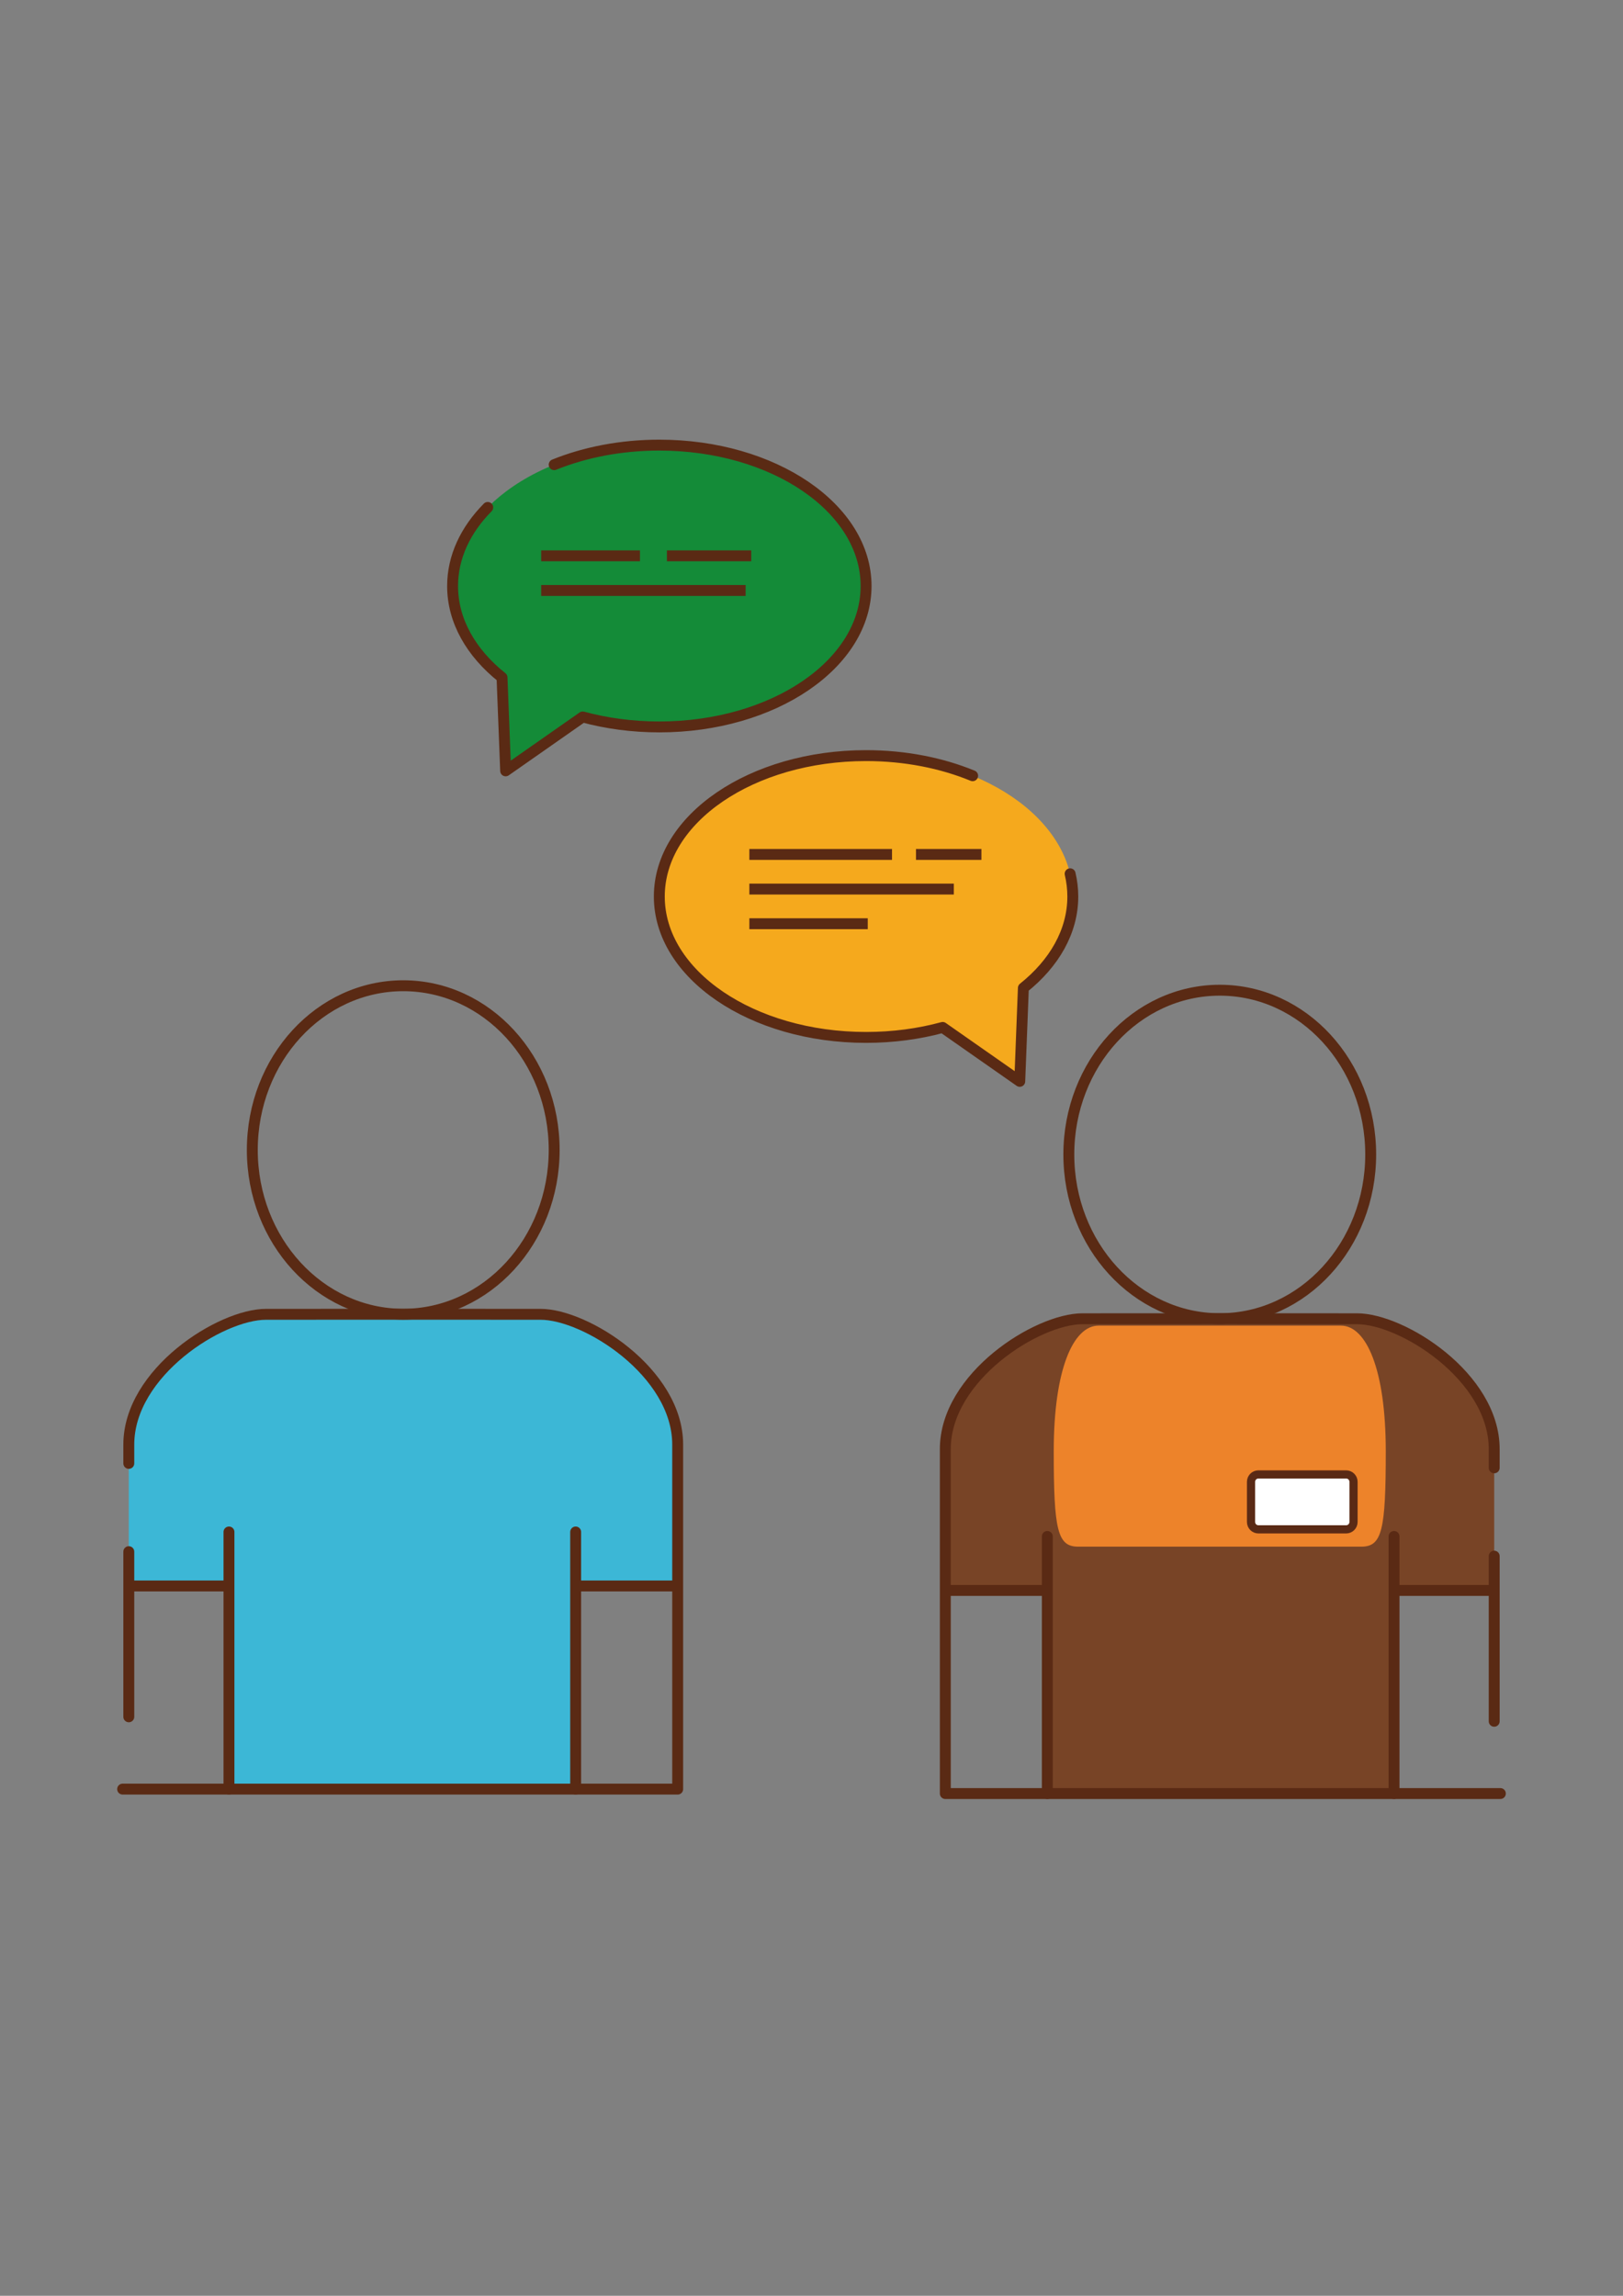 <?xml version="1.0" encoding="utf-8"?>
<!-- Generator: Adobe Illustrator 28.3.0, SVG Export Plug-In . SVG Version: 6.00 Build 0)  -->
<svg version="1.1" id="Слой_1" xmlns="http://www.w3.org/2000/svg" xmlns:xlink="http://www.w3.org/1999/xlink" x="0px" y="0px"
	 viewBox="0 0 595.28 841.89" style="enable-background:new 0 0 595.28 841.89;" xml:space="preserve">
<rect x="0" y="0" width="595.28" height="841.89" fill="#808080" stroke="none"/>
<style type="text/css">
	.st0{fill:#3CB7D6;}
	.st1{fill:none;stroke:#5A2A14;stroke-width:4;stroke-linecap:round;stroke-linejoin:round;stroke-miterlimit:10;}
	.st2{fill:none;stroke:#5A2A14;stroke-width:4;stroke-miterlimit:10;}
	.st3{display:none;fill:none;stroke:#5A2A14;stroke-width:4;stroke-miterlimit:10;}
	.st4{fill:#784426;}
	.st5{fill:#ED832A;}
	.st6{fill:#FFFFFF;stroke:#5A2A15;stroke-width:3;stroke-miterlimit:10;}
	.st7{fill:#148B38;}
	.st8{fill:#F5A91D;}
</style>
<g>
	<path class="st0" d="M83.98,580.92H47.24c0,0,0-15.1,0-47.64s37.91-51,50.33-51s80.19,0,103.68,0c18.62,0,47.31,27.18,47.31,51.84
		c0,16.78,0,47.48,0,47.48h-37.41v74.49H83.98V580.92z"/>
	<path class="st1" d="M44.98,656.08h2.26H147.9h100.66c0,0,0-96.63,0-126.32c0-26.51-33.72-47.81-50.33-47.79
		c-12.75,0-50.33-0.02-50.33-0.02s-37.58,0.02-50.33,0.02c-16.61-0.02-50.33,21.28-50.33,47.79c0,2,0,4.31,0,6.88"/>
	<path class="st1" d="M47.24,569.01c0,20.36,0,43.33,0,60.56"/>
	<ellipse class="st2" cx="147.9" cy="421.71" rx="55.36" ry="60.23"/>
	<line class="st3" x1="77.12" y1="325.44" x2="77.12" y2="424.42"/>
	<line class="st1" x1="83.98" y1="561.79" x2="83.98" y2="656.08"/>
	<line class="st2" x1="47.24" y1="581.59" x2="83.98" y2="581.59"/>
	<line class="st3" x1="197.91" y1="325.44" x2="197.91" y2="424.42"/>
	<line class="st1" x1="211.14" y1="561.79" x2="211.14" y2="656.08"/>
	<line class="st2" x1="247.88" y1="581.59" x2="211.14" y2="581.59"/>
	<path class="st4" d="M511.3,582.56h36.74c0,0,0-15.1,0-47.64s-37.91-51-50.33-51c-12.41,0-80.19,0-103.68,0
		c-18.62,0-47.31,27.18-47.31,51.84c0,16.78,0,47.48,0,47.48h37.41v74.49H511.3V582.56z"/>
	<path class="st5" d="M447.38,567.17c0,0,48.96,0,51.98,0c7.55,0,8.91-6.14,8.91-35c0-30.03-7.15-46.05-16.46-46.05
		c-8.4,0-38.78,0-44.43,0c-7.44,0-36.43,0-44.43,0c-9.31,0-16.46,16.02-16.46,46.05c0,28.85,1.36,35,8.91,35
		C398.42,567.17,447.38,567.17,447.38,567.17z"/>
	<path class="st1" d="M550.3,657.71h-2.26H447.38H346.72c0,0,0-96.63,0-126.32c0-26.51,33.72-47.81,50.33-47.79
		c12.75,0,50.33-0.02,50.33-0.02s37.58,0.02,50.33,0.02c16.61-0.02,50.33,21.28,50.33,47.79c0,2,0,4.31,0,6.88"/>
	<path class="st1" d="M548.04,570.65c0,20.36,0,43.33,0,60.56"/>
	<ellipse class="st2" cx="447.38" cy="423.35" rx="55.36" ry="60.23"/>
	<line class="st3" x1="498.07" y1="327.08" x2="498.07" y2="426.06"/>
	<line class="st1" x1="511.3" y1="563.43" x2="511.3" y2="657.71"/>
	<line class="st2" x1="548.04" y1="583.23" x2="511.3" y2="583.23"/>
	<line class="st3" x1="377.28" y1="327.08" x2="377.28" y2="426.06"/>
	<line class="st1" x1="384.13" y1="563.43" x2="384.13" y2="657.71"/>
	<line class="st2" x1="347.39" y1="583.23" x2="384.13" y2="583.23"/>
	<path class="st6" d="M493.73,560.83h-32.17c-1.49,0-2.71-1.21-2.71-2.71v-14.72c0-1.49,1.21-2.71,2.71-2.71h32.17
		c1.49,0,2.71,1.21,2.71,2.71v14.72C496.44,559.62,495.22,560.83,493.73,560.83z"/>
	<path class="st7" d="M185.69,180.16c13.87-10.4,33.88-16.93,56.13-16.93c41.88,0,75.83,23.13,75.83,51.67s-33.95,51.67-75.83,51.67
		c-9.93,0-19.41-1.3-28.1-3.66l-28.27,19.77l-1.33-34.24c-11.31-9.02-18.13-20.74-18.13-33.53
		C165.99,201.52,173.45,189.33,185.69,180.16"/>
	<path class="st1" d="M203.26,170.4c11.3-4.56,24.48-7.17,38.57-7.17c41.88,0,75.83,23.13,75.83,51.67s-33.95,51.67-75.83,51.67
		c-9.93,0-19.41-1.3-28.1-3.66l-28.27,19.77l-1.33-34.24c-11.31-9.02-18.13-20.74-18.13-33.53c0-10.68,4.75-20.6,12.89-28.83"/>
	<line class="st2" x1="198.49" y1="203.83" x2="234.72" y2="203.83"/>
	<line class="st2" x1="244.61" y1="203.83" x2="275.54" y2="203.83"/>
	<line class="st2" x1="198.49" y1="216.53" x2="273.48" y2="216.53"/>
	<path class="st8" d="M241.82,328.76c0,28.54,33.95,51.67,75.83,51.67c9.93,0,19.41-1.3,28.1-3.66l28.27,19.77l1.33-34.24
		c11.31-9.02,18.13-20.74,18.13-33.53c0-28.54-33.95-51.67-75.83-51.67S241.82,300.22,241.82,328.76z"/>
	<path class="st1" d="M356.74,284.47c-11.41-4.69-24.79-7.38-39.09-7.38c-41.88,0-75.83,23.13-75.83,51.67
		c0,28.54,33.95,51.67,75.83,51.67c9.93,0,19.41-1.3,28.1-3.66l28.27,19.77l1.33-34.24c11.31-9.02,18.13-20.74,18.13-33.53
		c0-2.84-0.34-5.63-0.98-8.35"/>
	<line class="st2" x1="359.96" y1="313.33" x2="335.96" y2="313.33"/>
	<line class="st2" x1="327.17" y1="313.33" x2="274.85" y2="313.33"/>
	<line class="st2" x1="349.84" y1="326.03" x2="274.85" y2="326.03"/>
	<line class="st2" x1="318.27" y1="338.74" x2="274.85" y2="338.74"/>
</g>
</svg>
